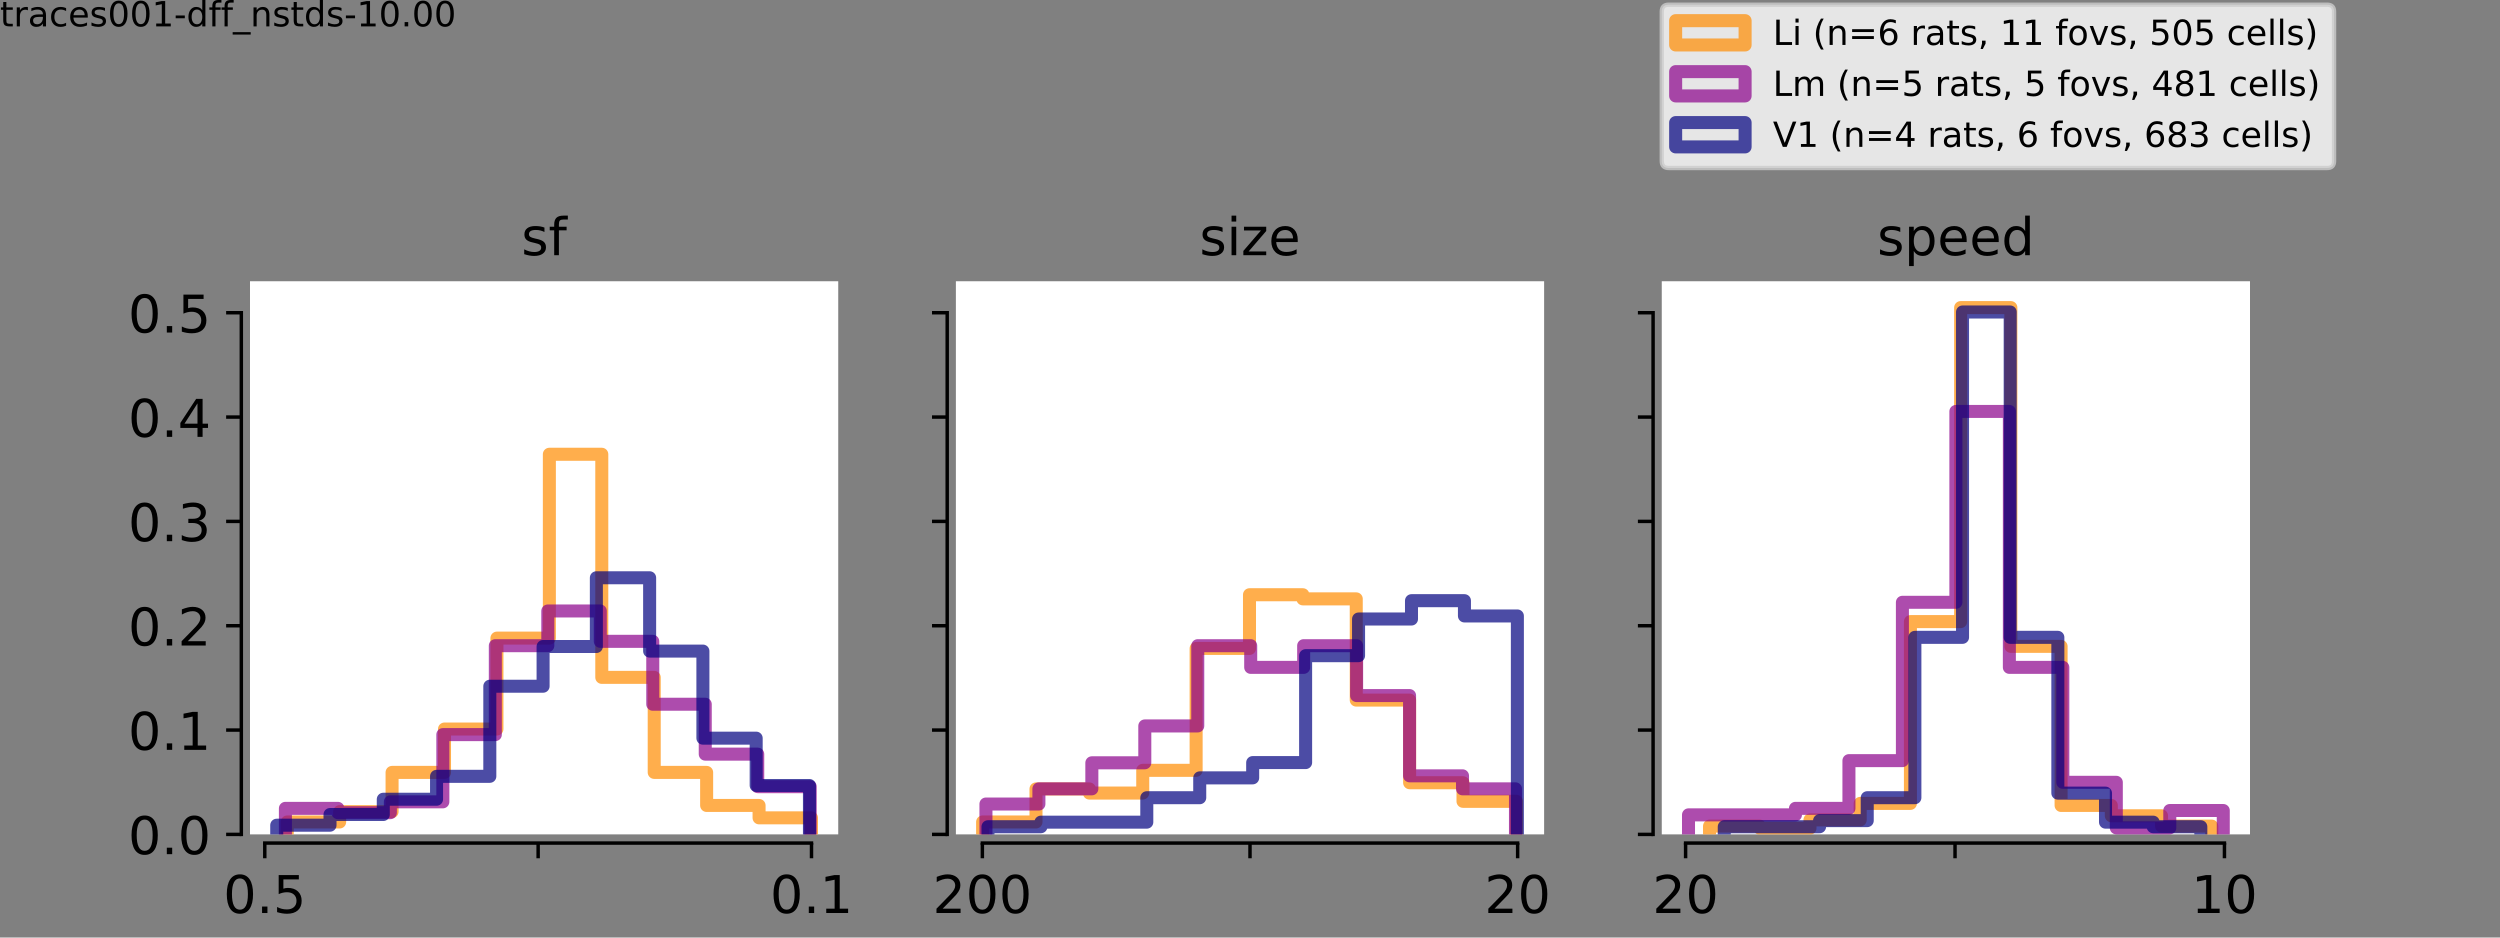 <?xml version="1.0" encoding="utf-8" standalone="no"?>
<!DOCTYPE svg PUBLIC "-//W3C//DTD SVG 1.1//EN"
  "http://www.w3.org/Graphics/SVG/1.1/DTD/svg11.dtd">
<!-- Created with matplotlib (http://matplotlib.org/) -->
<svg height="216pt" version="1.1" viewBox="0 0 576 216" width="576pt" xmlns="http://www.w3.org/2000/svg" xmlns:xlink="http://www.w3.org/1999/xlink">
 <rect x="0" y="0" width="576" height="216" fill="#808080" stroke="none"/>
 <defs>
  <style type="text/css">
*{stroke-linecap:butt;stroke-linejoin:round;}
  </style>
 </defs>
 <g id="figure_1">
  <g id="patch_1">
   <path d="M 0 216 
L 576 216 
L 576 0 
L 0 0 
z
" style="fill:none;opacity:0;"/>
  </g>
  <g id="axes_1">
   <g id="patch_2">
    <path d="M 57.6 192.24 
L 193.129 192.24 
L 193.129 64.8 
L 57.6 64.8 
z
" style="fill:#ffffff;"/>
   </g>
   <g id="patch_3">
    <path clip-path="url(#pb2c33b9f92)" d="M 66.176 192.24 
L 66.176 189.384 
L 78.255 189.384 
L 78.255 187.004 
L 90.335 187.004 
L 90.335 177.961 
L 102.414 177.961 
L 102.414 167.966 
L 114.493 167.966 
L 114.493 147.023 
L 126.572 147.023 
L 126.572 104.662 
L 138.652 104.662 
L 138.652 156.067 
L 150.731 156.067 
L 150.731 177.961 
L 162.81 177.961 
L 162.81 185.576 
L 174.89 185.576 
L 174.89 188.432 
L 186.969 188.432 
L 186.969 192.24 
" style="fill:none;opacity:0.7;stroke:#ff8c00;stroke-linejoin:miter;stroke-width:3;"/>
   </g>
   <g id="patch_4">
    <path clip-path="url(#pb2c33b9f92)" d="M 65.757 192.24 
L 65.757 186.243 
L 77.848 186.243 
L 77.848 187.243 
L 89.94 187.243 
L 89.94 184.744 
L 102.032 184.744 
L 102.032 169.253 
L 114.123 169.253 
L 114.123 148.765 
L 126.215 148.765 
L 126.215 140.769 
L 138.307 140.769 
L 138.307 147.765 
L 150.398 147.765 
L 150.398 162.257 
L 162.49 162.257 
L 162.49 173.751 
L 174.582 173.751 
L 174.582 181.246 
L 186.673 181.246 
L 186.673 192.24 
" style="fill:none;opacity:0.7;stroke:#8b008b;stroke-linejoin:miter;stroke-width:3;"/>
   </g>
   <g id="patch_5">
    <path clip-path="url(#pb2c33b9f92)" d="M 63.76 192.24 
L 63.76 190.128 
L 76.034 190.128 
L 76.034 187.665 
L 88.307 187.665 
L 88.307 184.146 
L 100.581 184.146 
L 100.581 178.867 
L 112.854 178.867 
L 112.854 158.104 
L 125.128 158.104 
L 125.128 148.954 
L 137.402 148.954 
L 137.402 133.117 
L 149.675 133.117 
L 149.675 150.009 
L 161.949 150.009 
L 161.949 170.069 
L 174.222 170.069 
L 174.222 180.978 
L 186.496 180.978 
L 186.496 192.24 
" style="fill:none;opacity:0.7;stroke:#000080;stroke-linejoin:miter;stroke-width:3;"/>
   </g>
   <g id="matplotlib.axis_1">
    <g id="xtick_1">
     <g id="line2d_1">
      <defs>
       <path d="M 0 0 
L 0 3.5 
" id="m410644d021" style="stroke:#000000;stroke-width:0.8;"/>
      </defs>
      <g>
       <use style="stroke:#000000;stroke-width:0.8;" x="61.005" xlink:href="#m410644d021" y="194.24"/>
      </g>
     </g>
     <g id="text_1">
      <!-- 0.5 -->
      <defs>
       <path d="M 31.781 66.406 
Q 24.172 66.406 20.328 58.906 
Q 16.5 51.422 16.5 36.375 
Q 16.5 21.391 20.328 13.891 
Q 24.172 6.391 31.781 6.391 
Q 39.453 6.391 43.281 13.891 
Q 47.125 21.391 47.125 36.375 
Q 47.125 51.422 43.281 58.906 
Q 39.453 66.406 31.781 66.406 
z
M 31.781 74.219 
Q 44.047 74.219 50.516 64.516 
Q 56.984 54.828 56.984 36.375 
Q 56.984 17.969 50.516 8.266 
Q 44.047 -1.422 31.781 -1.422 
Q 19.531 -1.422 13.062 8.266 
Q 6.594 17.969 6.594 36.375 
Q 6.594 54.828 13.062 64.516 
Q 19.531 74.219 31.781 74.219 
z
" id="DejaVuSans-30"/>
       <path d="M 10.688 12.406 
L 21 12.406 
L 21 0 
L 10.688 0 
z
" id="DejaVuSans-2e"/>
       <path d="M 10.797 72.906 
L 49.516 72.906 
L 49.516 64.594 
L 19.828 64.594 
L 19.828 46.734 
Q 21.969 47.469 24.109 47.828 
Q 26.266 48.188 28.422 48.188 
Q 40.625 48.188 47.75 41.5 
Q 54.891 34.812 54.891 23.391 
Q 54.891 11.625 47.562 5.094 
Q 40.234 -1.422 26.906 -1.422 
Q 22.312 -1.422 17.547 -0.641 
Q 12.797 0.141 7.719 1.703 
L 7.719 11.625 
Q 12.109 9.234 16.797 8.062 
Q 21.484 6.891 26.703 6.891 
Q 35.156 6.891 40.078 11.328 
Q 45.016 15.766 45.016 23.391 
Q 45.016 31 40.078 35.438 
Q 35.156 39.891 26.703 39.891 
Q 22.75 39.891 18.812 39.016 
Q 14.891 38.141 10.797 36.281 
z
" id="DejaVuSans-35"/>
      </defs>
      <g transform="translate(51.463 210.358)scale(0.12 -0.12)">
       <use xlink:href="#DejaVuSans-30"/>
       <use x="63.623" xlink:href="#DejaVuSans-2e"/>
       <use x="95.41" xlink:href="#DejaVuSans-35"/>
      </g>
     </g>
    </g>
    <g id="xtick_2">
     <g id="line2d_2">
      <g>
       <use style="stroke:#000000;stroke-width:0.8;" x="123.987" xlink:href="#m410644d021" y="194.24"/>
      </g>
     </g>
    </g>
    <g id="xtick_3">
     <g id="line2d_3">
      <g>
       <use style="stroke:#000000;stroke-width:0.8;" x="186.97" xlink:href="#m410644d021" y="194.24"/>
      </g>
     </g>
     <g id="text_2">
      <!-- 0.1 -->
      <defs>
       <path d="M 12.406 8.297 
L 28.516 8.297 
L 28.516 63.922 
L 10.984 60.406 
L 10.984 69.391 
L 28.422 72.906 
L 38.281 72.906 
L 38.281 8.297 
L 54.391 8.297 
L 54.391 0 
L 12.406 0 
z
" id="DejaVuSans-31"/>
      </defs>
      <g transform="translate(177.428 210.358)scale(0.12 -0.12)">
       <use xlink:href="#DejaVuSans-30"/>
       <use x="63.623" xlink:href="#DejaVuSans-2e"/>
       <use x="95.41" xlink:href="#DejaVuSans-31"/>
      </g>
     </g>
    </g>
   </g>
   <g id="matplotlib.axis_2">
    <g id="ytick_1">
     <g id="line2d_4">
      <defs>
       <path d="M 0 0 
L -3.5 0 
" id="m03af592a0a" style="stroke:#000000;stroke-width:0.8;"/>
      </defs>
      <g>
       <use style="stroke:#000000;stroke-width:0.8;" x="55.6" xlink:href="#m03af592a0a" y="192.24"/>
      </g>
     </g>
     <g id="text_3">
      <!-- 0.0 -->
      <g transform="translate(29.516 196.799)scale(0.12 -0.12)">
       <use xlink:href="#DejaVuSans-30"/>
       <use x="63.623" xlink:href="#DejaVuSans-2e"/>
       <use x="95.41" xlink:href="#DejaVuSans-30"/>
      </g>
     </g>
    </g>
    <g id="ytick_2">
     <g id="line2d_5">
      <g>
       <use style="stroke:#000000;stroke-width:0.8;" x="55.6" xlink:href="#m03af592a0a" y="168.204"/>
      </g>
     </g>
     <g id="text_4">
      <!-- 0.1 -->
      <g transform="translate(29.516 172.763)scale(0.12 -0.12)">
       <use xlink:href="#DejaVuSans-30"/>
       <use x="63.623" xlink:href="#DejaVuSans-2e"/>
       <use x="95.41" xlink:href="#DejaVuSans-31"/>
      </g>
     </g>
    </g>
    <g id="ytick_3">
     <g id="line2d_6">
      <g>
       <use style="stroke:#000000;stroke-width:0.8;" x="55.6" xlink:href="#m03af592a0a" y="144.167"/>
      </g>
     </g>
     <g id="text_5">
      <!-- 0.2 -->
      <defs>
       <path d="M 19.188 8.297 
L 53.609 8.297 
L 53.609 0 
L 7.328 0 
L 7.328 8.297 
Q 12.938 14.109 22.625 23.891 
Q 32.328 33.688 34.812 36.531 
Q 39.547 41.844 41.422 45.531 
Q 43.312 49.219 43.312 52.781 
Q 43.312 58.594 39.234 62.25 
Q 35.156 65.922 28.609 65.922 
Q 23.969 65.922 18.812 64.312 
Q 13.672 62.703 7.812 59.422 
L 7.812 69.391 
Q 13.766 71.781 18.938 73 
Q 24.125 74.219 28.422 74.219 
Q 39.75 74.219 46.484 68.547 
Q 53.219 62.891 53.219 53.422 
Q 53.219 48.922 51.531 44.891 
Q 49.859 40.875 45.406 35.406 
Q 44.188 33.984 37.641 27.219 
Q 31.109 20.453 19.188 8.297 
z
" id="DejaVuSans-32"/>
      </defs>
      <g transform="translate(29.516 148.726)scale(0.12 -0.12)">
       <use xlink:href="#DejaVuSans-30"/>
       <use x="63.623" xlink:href="#DejaVuSans-2e"/>
       <use x="95.41" xlink:href="#DejaVuSans-32"/>
      </g>
     </g>
    </g>
    <g id="ytick_4">
     <g id="line2d_7">
      <g>
       <use style="stroke:#000000;stroke-width:0.8;" x="55.6" xlink:href="#m03af592a0a" y="120.131"/>
      </g>
     </g>
     <g id="text_6">
      <!-- 0.3 -->
      <defs>
       <path d="M 40.578 39.312 
Q 47.656 37.797 51.625 33 
Q 55.609 28.219 55.609 21.188 
Q 55.609 10.406 48.188 4.484 
Q 40.766 -1.422 27.094 -1.422 
Q 22.516 -1.422 17.656 -0.516 
Q 12.797 0.391 7.625 2.203 
L 7.625 11.719 
Q 11.719 9.328 16.594 8.109 
Q 21.484 6.891 26.812 6.891 
Q 36.078 6.891 40.938 10.547 
Q 45.797 14.203 45.797 21.188 
Q 45.797 27.641 41.281 31.266 
Q 36.766 34.906 28.719 34.906 
L 20.219 34.906 
L 20.219 43.016 
L 29.109 43.016 
Q 36.375 43.016 40.234 45.922 
Q 44.094 48.828 44.094 54.297 
Q 44.094 59.906 40.109 62.906 
Q 36.141 65.922 28.719 65.922 
Q 24.656 65.922 20.016 65.031 
Q 15.375 64.156 9.812 62.312 
L 9.812 71.094 
Q 15.438 72.656 20.344 73.438 
Q 25.25 74.219 29.594 74.219 
Q 40.828 74.219 47.359 69.109 
Q 53.906 64.016 53.906 55.328 
Q 53.906 49.266 50.438 45.094 
Q 46.969 40.922 40.578 39.312 
z
" id="DejaVuSans-33"/>
      </defs>
      <g transform="translate(29.516 124.69)scale(0.12 -0.12)">
       <use xlink:href="#DejaVuSans-30"/>
       <use x="63.623" xlink:href="#DejaVuSans-2e"/>
       <use x="95.41" xlink:href="#DejaVuSans-33"/>
      </g>
     </g>
    </g>
    <g id="ytick_5">
     <g id="line2d_8">
      <g>
       <use style="stroke:#000000;stroke-width:0.8;" x="55.6" xlink:href="#m03af592a0a" y="96.095"/>
      </g>
     </g>
     <g id="text_7">
      <!-- 0.4 -->
      <defs>
       <path d="M 37.797 64.312 
L 12.891 25.391 
L 37.797 25.391 
z
M 35.203 72.906 
L 47.609 72.906 
L 47.609 25.391 
L 58.016 25.391 
L 58.016 17.188 
L 47.609 17.188 
L 47.609 0 
L 37.797 0 
L 37.797 17.188 
L 4.891 17.188 
L 4.891 26.703 
z
" id="DejaVuSans-34"/>
      </defs>
      <g transform="translate(29.516 100.654)scale(0.12 -0.12)">
       <use xlink:href="#DejaVuSans-30"/>
       <use x="63.623" xlink:href="#DejaVuSans-2e"/>
       <use x="95.41" xlink:href="#DejaVuSans-34"/>
      </g>
     </g>
    </g>
    <g id="ytick_6">
     <g id="line2d_9">
      <g>
       <use style="stroke:#000000;stroke-width:0.8;" x="55.6" xlink:href="#m03af592a0a" y="72.058"/>
      </g>
     </g>
     <g id="text_8">
      <!-- 0.5 -->
      <g transform="translate(29.516 76.618)scale(0.12 -0.12)">
       <use xlink:href="#DejaVuSans-30"/>
       <use x="63.623" xlink:href="#DejaVuSans-2e"/>
       <use x="95.41" xlink:href="#DejaVuSans-35"/>
      </g>
     </g>
    </g>
   </g>
   <g id="patch_6">
    <path d="M 55.6 192.24 
L 55.6 72.058 
" style="fill:none;stroke:#000000;stroke-linecap:square;stroke-linejoin:miter;stroke-width:0.8;"/>
   </g>
   <g id="patch_7">
    <path d="M 61.005 194.24 
L 186.97 194.24 
" style="fill:none;stroke:#000000;stroke-linecap:square;stroke-linejoin:miter;stroke-width:0.8;"/>
   </g>
   <g id="text_9">
    <!-- sf -->
    <defs>
     <path d="M 44.281 53.078 
L 44.281 44.578 
Q 40.484 46.531 36.375 47.5 
Q 32.281 48.484 27.875 48.484 
Q 21.188 48.484 17.844 46.438 
Q 14.5 44.391 14.5 40.281 
Q 14.5 37.156 16.891 35.375 
Q 19.281 33.594 26.516 31.984 
L 29.594 31.297 
Q 39.156 29.25 43.188 25.516 
Q 47.219 21.781 47.219 15.094 
Q 47.219 7.469 41.188 3.016 
Q 35.156 -1.422 24.609 -1.422 
Q 20.219 -1.422 15.453 -0.562 
Q 10.688 0.297 5.422 2 
L 5.422 11.281 
Q 10.406 8.688 15.234 7.391 
Q 20.062 6.109 24.812 6.109 
Q 31.156 6.109 34.562 8.281 
Q 37.984 10.453 37.984 14.406 
Q 37.984 18.062 35.516 20.016 
Q 33.062 21.969 24.703 23.781 
L 21.578 24.516 
Q 13.234 26.266 9.516 29.906 
Q 5.812 33.547 5.812 39.891 
Q 5.812 47.609 11.281 51.797 
Q 16.75 56 26.812 56 
Q 31.781 56 36.172 55.266 
Q 40.578 54.547 44.281 53.078 
z
" id="DejaVuSans-73"/>
     <path d="M 37.109 75.984 
L 37.109 68.5 
L 28.516 68.5 
Q 23.688 68.5 21.797 66.547 
Q 19.922 64.594 19.922 59.516 
L 19.922 54.688 
L 34.719 54.688 
L 34.719 47.703 
L 19.922 47.703 
L 19.922 0 
L 10.891 0 
L 10.891 47.703 
L 2.297 47.703 
L 2.297 54.688 
L 10.891 54.688 
L 10.891 58.5 
Q 10.891 67.625 15.141 71.797 
Q 19.391 75.984 28.609 75.984 
z
" id="DejaVuSans-66"/>
    </defs>
    <g transform="translate(120.127 58.8)scale(0.12 -0.12)">
     <use xlink:href="#DejaVuSans-73"/>
     <use x="52.1" xlink:href="#DejaVuSans-66"/>
    </g>
   </g>
  </g>
  <g id="axes_2">
   <g id="patch_8">
    <path d="M 220.235 192.24 
L 355.765 192.24 
L 355.765 64.8 
L 220.235 64.8 
z
" style="fill:#ffffff;"/>
   </g>
   <g id="patch_9">
    <path clip-path="url(#pdda6b12b40)" d="M 226.396 192.24 
L 226.396 189.384 
L 238.693 189.384 
L 238.693 181.769 
L 250.991 181.769 
L 250.991 182.721 
L 263.289 182.721 
L 263.289 177.485 
L 275.587 177.485 
L 275.587 149.403 
L 287.884 149.403 
L 287.884 137.028 
L 300.182 137.028 
L 300.182 137.98 
L 312.48 137.98 
L 312.48 161.302 
L 324.777 161.302 
L 324.777 180.341 
L 337.075 180.341 
L 337.075 184.625 
L 349.373 184.625 
L 349.373 192.24 
" style="fill:none;opacity:0.7;stroke:#ff8c00;stroke-linejoin:miter;stroke-width:3;"/>
   </g>
   <g id="patch_10">
    <path clip-path="url(#pdda6b12b40)" d="M 227.162 192.24 
L 227.162 185.244 
L 239.362 185.244 
L 239.362 181.746 
L 251.562 181.746 
L 251.562 175.749 
L 263.762 175.749 
L 263.762 167.254 
L 275.963 167.254 
L 275.963 148.765 
L 288.163 148.765 
L 288.163 153.762 
L 300.363 153.762 
L 300.363 148.765 
L 312.563 148.765 
L 312.563 160.258 
L 324.763 160.258 
L 324.763 178.748 
L 336.963 178.748 
L 336.963 181.746 
L 349.163 181.746 
L 349.163 192.24 
" style="fill:none;opacity:0.7;stroke:#8b008b;stroke-linejoin:miter;stroke-width:3;"/>
   </g>
   <g id="patch_11">
    <path clip-path="url(#pdda6b12b40)" d="M 227.63 192.24 
L 227.63 190.48 
L 239.827 190.48 
L 239.827 189.425 
L 252.025 189.425 
L 252.025 189.425 
L 264.222 189.425 
L 264.222 183.794 
L 276.419 183.794 
L 276.419 179.219 
L 288.617 179.219 
L 288.617 175.7 
L 300.814 175.7 
L 300.814 151.065 
L 313.012 151.065 
L 313.012 142.619 
L 325.209 142.619 
L 325.209 138.396 
L 337.407 138.396 
L 337.407 141.915 
L 349.604 141.915 
L 349.604 192.24 
" style="fill:none;opacity:0.7;stroke:#000080;stroke-linejoin:miter;stroke-width:3;"/>
   </g>
   <g id="matplotlib.axis_3">
    <g id="xtick_4">
     <g id="line2d_10">
      <g>
       <use style="stroke:#000000;stroke-width:0.8;" x="226.337" xlink:href="#m410644d021" y="194.24"/>
      </g>
     </g>
     <g id="text_10">
      <!-- 200 -->
      <g transform="translate(214.884 210.358)scale(0.12 -0.12)">
       <use xlink:href="#DejaVuSans-32"/>
       <use x="63.623" xlink:href="#DejaVuSans-30"/>
       <use x="127.246" xlink:href="#DejaVuSans-30"/>
      </g>
     </g>
    </g>
    <g id="xtick_5">
     <g id="line2d_11">
      <g>
       <use style="stroke:#000000;stroke-width:0.8;" x="288" xlink:href="#m410644d021" y="194.24"/>
      </g>
     </g>
    </g>
    <g id="xtick_6">
     <g id="line2d_12">
      <g>
       <use style="stroke:#000000;stroke-width:0.8;" x="349.664" xlink:href="#m410644d021" y="194.24"/>
      </g>
     </g>
     <g id="text_11">
      <!-- 20 -->
      <g transform="translate(342.029 210.358)scale(0.12 -0.12)">
       <use xlink:href="#DejaVuSans-32"/>
       <use x="63.623" xlink:href="#DejaVuSans-30"/>
      </g>
     </g>
    </g>
   </g>
   <g id="matplotlib.axis_4">
    <g id="ytick_7">
     <g id="line2d_13">
      <g>
       <use style="stroke:#000000;stroke-width:0.8;" x="218.235" xlink:href="#m03af592a0a" y="192.24"/>
      </g>
     </g>
    </g>
    <g id="ytick_8">
     <g id="line2d_14">
      <g>
       <use style="stroke:#000000;stroke-width:0.8;" x="218.235" xlink:href="#m03af592a0a" y="168.204"/>
      </g>
     </g>
    </g>
    <g id="ytick_9">
     <g id="line2d_15">
      <g>
       <use style="stroke:#000000;stroke-width:0.8;" x="218.235" xlink:href="#m03af592a0a" y="144.167"/>
      </g>
     </g>
    </g>
    <g id="ytick_10">
     <g id="line2d_16">
      <g>
       <use style="stroke:#000000;stroke-width:0.8;" x="218.235" xlink:href="#m03af592a0a" y="120.131"/>
      </g>
     </g>
    </g>
    <g id="ytick_11">
     <g id="line2d_17">
      <g>
       <use style="stroke:#000000;stroke-width:0.8;" x="218.235" xlink:href="#m03af592a0a" y="96.095"/>
      </g>
     </g>
    </g>
    <g id="ytick_12">
     <g id="line2d_18">
      <g>
       <use style="stroke:#000000;stroke-width:0.8;" x="218.235" xlink:href="#m03af592a0a" y="72.058"/>
      </g>
     </g>
    </g>
   </g>
   <g id="patch_12">
    <path d="M 218.235 192.24 
L 218.235 72.058 
" style="fill:none;stroke:#000000;stroke-linecap:square;stroke-linejoin:miter;stroke-width:0.8;"/>
   </g>
   <g id="patch_13">
    <path d="M 226.337 194.24 
L 349.664 194.24 
" style="fill:none;stroke:#000000;stroke-linecap:square;stroke-linejoin:miter;stroke-width:0.8;"/>
   </g>
   <g id="text_12">
    <!-- size -->
    <defs>
     <path d="M 9.422 54.688 
L 18.406 54.688 
L 18.406 0 
L 9.422 0 
z
M 9.422 75.984 
L 18.406 75.984 
L 18.406 64.594 
L 9.422 64.594 
z
" id="DejaVuSans-69"/>
     <path d="M 5.516 54.688 
L 48.188 54.688 
L 48.188 46.484 
L 14.406 7.172 
L 48.188 7.172 
L 48.188 0 
L 4.297 0 
L 4.297 8.203 
L 38.094 47.516 
L 5.516 47.516 
z
" id="DejaVuSans-7a"/>
     <path d="M 56.203 29.594 
L 56.203 25.203 
L 14.891 25.203 
Q 15.484 15.922 20.484 11.062 
Q 25.484 6.203 34.422 6.203 
Q 39.594 6.203 44.453 7.469 
Q 49.312 8.734 54.109 11.281 
L 54.109 2.781 
Q 49.266 0.734 44.188 -0.344 
Q 39.109 -1.422 33.891 -1.422 
Q 20.797 -1.422 13.156 6.188 
Q 5.516 13.812 5.516 26.812 
Q 5.516 40.234 12.766 48.109 
Q 20.016 56 32.328 56 
Q 43.359 56 49.781 48.891 
Q 56.203 41.797 56.203 29.594 
z
M 47.219 32.234 
Q 47.125 39.594 43.094 43.984 
Q 39.062 48.391 32.422 48.391 
Q 24.906 48.391 20.391 44.141 
Q 15.875 39.891 15.188 32.172 
z
" id="DejaVuSans-65"/>
    </defs>
    <g transform="translate(276.367 58.8)scale(0.12 -0.12)">
     <use xlink:href="#DejaVuSans-73"/>
     <use x="52.1" xlink:href="#DejaVuSans-69"/>
     <use x="79.883" xlink:href="#DejaVuSans-7a"/>
     <use x="132.373" xlink:href="#DejaVuSans-65"/>
    </g>
   </g>
  </g>
  <g id="axes_3">
   <g id="patch_14">
    <path d="M 382.871 192.24 
L 518.4 192.24 
L 518.4 64.8 
L 382.871 64.8 
z
" style="fill:#ffffff;"/>
   </g>
   <g id="patch_15">
    <path clip-path="url(#pf8f3cb5fae)" d="M 393.874 192.24 
L 393.874 190.336 
L 405.446 190.336 
L 405.446 190.812 
L 417.017 190.812 
L 417.017 188.908 
L 428.589 188.908 
L 428.589 185.101 
L 440.161 185.101 
L 440.161 143.215 
L 451.732 143.215 
L 451.732 70.869 
L 463.304 70.869 
L 463.304 148.927 
L 474.875 148.927 
L 474.875 185.576 
L 486.447 185.576 
L 486.447 187.956 
L 498.019 187.956 
L 498.019 190.336 
L 509.59 190.336 
L 509.59 192.24 
" style="fill:none;opacity:0.7;stroke:#ff8c00;stroke-linejoin:miter;stroke-width:3;"/>
   </g>
   <g id="patch_16">
    <path clip-path="url(#pf8f3cb5fae)" d="M 389.031 192.24 
L 389.031 187.743 
L 401.352 187.743 
L 401.352 187.743 
L 413.673 187.743 
L 413.673 186.243 
L 425.994 186.243 
L 425.994 175.25 
L 438.314 175.25 
L 438.314 138.77 
L 450.635 138.77 
L 450.635 94.796 
L 462.956 94.796 
L 462.956 153.762 
L 475.277 153.762 
L 475.277 180.247 
L 487.598 180.247 
L 487.598 190.741 
L 499.919 190.741 
L 499.919 186.743 
L 512.24 186.743 
L 512.24 192.24 
" style="fill:none;opacity:0.7;stroke:#8b008b;stroke-linejoin:miter;stroke-width:3;"/>
   </g>
   <g id="patch_17">
    <path clip-path="url(#pf8f3cb5fae)" d="M 397.27 192.24 
L 397.27 190.48 
L 408.25 190.48 
L 408.25 190.48 
L 419.23 190.48 
L 419.23 189.073 
L 430.21 189.073 
L 430.21 183.794 
L 441.189 183.794 
L 441.189 146.842 
L 452.169 146.842 
L 452.169 71.883 
L 463.149 71.883 
L 463.149 146.842 
L 474.129 146.842 
L 474.129 182.738 
L 485.109 182.738 
L 485.109 189.425 
L 496.089 189.425 
L 496.089 190.48 
L 507.069 190.48 
L 507.069 192.24 
" style="fill:none;opacity:0.7;stroke:#000080;stroke-linejoin:miter;stroke-width:3;"/>
   </g>
   <g id="matplotlib.axis_5">
    <g id="xtick_7">
     <g id="line2d_19">
      <g>
       <use style="stroke:#000000;stroke-width:0.8;" x="388.362" xlink:href="#m410644d021" y="194.24"/>
      </g>
     </g>
     <g id="text_13">
      <!-- 20 -->
      <g transform="translate(380.727 210.358)scale(0.12 -0.12)">
       <use xlink:href="#DejaVuSans-32"/>
       <use x="63.623" xlink:href="#DejaVuSans-30"/>
      </g>
     </g>
    </g>
    <g id="xtick_8">
     <g id="line2d_20">
      <g>
       <use style="stroke:#000000;stroke-width:0.8;" x="450.438" xlink:href="#m410644d021" y="194.24"/>
      </g>
     </g>
    </g>
    <g id="xtick_9">
     <g id="line2d_21">
      <g>
       <use style="stroke:#000000;stroke-width:0.8;" x="512.514" xlink:href="#m410644d021" y="194.24"/>
      </g>
     </g>
     <g id="text_14">
      <!-- 10 -->
      <g transform="translate(504.879 210.358)scale(0.12 -0.12)">
       <use xlink:href="#DejaVuSans-31"/>
       <use x="63.623" xlink:href="#DejaVuSans-30"/>
      </g>
     </g>
    </g>
   </g>
   <g id="matplotlib.axis_6">
    <g id="ytick_13">
     <g id="line2d_22">
      <g>
       <use style="stroke:#000000;stroke-width:0.8;" x="380.871" xlink:href="#m03af592a0a" y="192.24"/>
      </g>
     </g>
    </g>
    <g id="ytick_14">
     <g id="line2d_23">
      <g>
       <use style="stroke:#000000;stroke-width:0.8;" x="380.871" xlink:href="#m03af592a0a" y="168.204"/>
      </g>
     </g>
    </g>
    <g id="ytick_15">
     <g id="line2d_24">
      <g>
       <use style="stroke:#000000;stroke-width:0.8;" x="380.871" xlink:href="#m03af592a0a" y="144.167"/>
      </g>
     </g>
    </g>
    <g id="ytick_16">
     <g id="line2d_25">
      <g>
       <use style="stroke:#000000;stroke-width:0.8;" x="380.871" xlink:href="#m03af592a0a" y="120.131"/>
      </g>
     </g>
    </g>
    <g id="ytick_17">
     <g id="line2d_26">
      <g>
       <use style="stroke:#000000;stroke-width:0.8;" x="380.871" xlink:href="#m03af592a0a" y="96.095"/>
      </g>
     </g>
    </g>
    <g id="ytick_18">
     <g id="line2d_27">
      <g>
       <use style="stroke:#000000;stroke-width:0.8;" x="380.871" xlink:href="#m03af592a0a" y="72.058"/>
      </g>
     </g>
    </g>
   </g>
   <g id="patch_18">
    <path d="M 380.871 192.24 
L 380.871 72.058 
" style="fill:none;stroke:#000000;stroke-linecap:square;stroke-linejoin:miter;stroke-width:0.8;"/>
   </g>
   <g id="patch_19">
    <path d="M 388.362 194.24 
L 512.514 194.24 
" style="fill:none;stroke:#000000;stroke-linecap:square;stroke-linejoin:miter;stroke-width:0.8;"/>
   </g>
   <g id="text_15">
    <!-- speed -->
    <defs>
     <path d="M 18.109 8.203 
L 18.109 -20.797 
L 9.078 -20.797 
L 9.078 54.688 
L 18.109 54.688 
L 18.109 46.391 
Q 20.953 51.266 25.266 53.625 
Q 29.594 56 35.594 56 
Q 45.562 56 51.781 48.094 
Q 58.016 40.188 58.016 27.297 
Q 58.016 14.406 51.781 6.484 
Q 45.562 -1.422 35.594 -1.422 
Q 29.594 -1.422 25.266 0.953 
Q 20.953 3.328 18.109 8.203 
z
M 48.688 27.297 
Q 48.688 37.203 44.609 42.844 
Q 40.531 48.484 33.406 48.484 
Q 26.266 48.484 22.188 42.844 
Q 18.109 37.203 18.109 27.297 
Q 18.109 17.391 22.188 11.75 
Q 26.266 6.109 33.406 6.109 
Q 40.531 6.109 44.609 11.75 
Q 48.688 17.391 48.688 27.297 
z
" id="DejaVuSans-70"/>
     <path d="M 45.406 46.391 
L 45.406 75.984 
L 54.391 75.984 
L 54.391 0 
L 45.406 0 
L 45.406 8.203 
Q 42.578 3.328 38.25 0.953 
Q 33.938 -1.422 27.875 -1.422 
Q 17.969 -1.422 11.734 6.484 
Q 5.516 14.406 5.516 27.297 
Q 5.516 40.188 11.734 48.094 
Q 17.969 56 27.875 56 
Q 33.938 56 38.25 53.625 
Q 42.578 51.266 45.406 46.391 
z
M 14.797 27.297 
Q 14.797 17.391 18.875 11.75 
Q 22.953 6.109 30.078 6.109 
Q 37.203 6.109 41.297 11.75 
Q 45.406 17.391 45.406 27.297 
Q 45.406 37.203 41.297 42.844 
Q 37.203 48.484 30.078 48.484 
Q 22.953 48.484 18.875 42.844 
Q 14.797 37.203 14.797 27.297 
z
" id="DejaVuSans-64"/>
    </defs>
    <g transform="translate(432.508 58.8)scale(0.12 -0.12)">
     <use xlink:href="#DejaVuSans-73"/>
     <use x="52.1" xlink:href="#DejaVuSans-70"/>
     <use x="115.576" xlink:href="#DejaVuSans-65"/>
     <use x="177.1" xlink:href="#DejaVuSans-65"/>
     <use x="238.623" xlink:href="#DejaVuSans-64"/>
    </g>
   </g>
   <g id="legend_1">
    <g id="patch_20">
     <path d="M 384.471 38.708 
L 536.169 38.708 
Q 537.769 38.708 537.769 37.108 
L 537.769 2.68 
Q 537.769 1.08 536.169 1.08 
L 384.471 1.08 
Q 382.871 1.08 382.871 2.68 
L 382.871 37.108 
Q 382.871 38.708 384.471 38.708 
z
" style="fill:#ffffff;opacity:0.8;stroke:#cccccc;stroke-linejoin:miter;"/>
    </g>
    <g id="patch_21">
     <path d="M 386.071 10.359 
L 402.071 10.359 
L 402.071 4.759 
L 386.071 4.759 
z
" style="fill:none;opacity:0.7;stroke:#ff8c00;stroke-linejoin:miter;stroke-width:3;"/>
    </g>
    <g id="text_16">
     <!-- Li (n=6 rats, 11 fovs, 505 cells) -->
     <defs>
      <path d="M 9.812 72.906 
L 19.672 72.906 
L 19.672 8.297 
L 55.172 8.297 
L 55.172 0 
L 9.812 0 
z
" id="DejaVuSans-4c"/>
      <path id="DejaVuSans-20"/>
      <path d="M 31 75.875 
Q 24.469 64.656 21.281 53.656 
Q 18.109 42.672 18.109 31.391 
Q 18.109 20.125 21.312 9.062 
Q 24.516 -2 31 -13.188 
L 23.188 -13.188 
Q 15.875 -1.703 12.234 9.375 
Q 8.594 20.453 8.594 31.391 
Q 8.594 42.281 12.203 53.312 
Q 15.828 64.359 23.188 75.875 
z
" id="DejaVuSans-28"/>
      <path d="M 54.891 33.016 
L 54.891 0 
L 45.906 0 
L 45.906 32.719 
Q 45.906 40.484 42.875 44.328 
Q 39.844 48.188 33.797 48.188 
Q 26.516 48.188 22.312 43.547 
Q 18.109 38.922 18.109 30.906 
L 18.109 0 
L 9.078 0 
L 9.078 54.688 
L 18.109 54.688 
L 18.109 46.188 
Q 21.344 51.125 25.703 53.562 
Q 30.078 56 35.797 56 
Q 45.219 56 50.047 50.172 
Q 54.891 44.344 54.891 33.016 
z
" id="DejaVuSans-6e"/>
      <path d="M 10.594 45.406 
L 73.188 45.406 
L 73.188 37.203 
L 10.594 37.203 
z
M 10.594 25.484 
L 73.188 25.484 
L 73.188 17.188 
L 10.594 17.188 
z
" id="DejaVuSans-3d"/>
      <path d="M 33.016 40.375 
Q 26.375 40.375 22.484 35.828 
Q 18.609 31.297 18.609 23.391 
Q 18.609 15.531 22.484 10.953 
Q 26.375 6.391 33.016 6.391 
Q 39.656 6.391 43.531 10.953 
Q 47.406 15.531 47.406 23.391 
Q 47.406 31.297 43.531 35.828 
Q 39.656 40.375 33.016 40.375 
z
M 52.594 71.297 
L 52.594 62.312 
Q 48.875 64.062 45.094 64.984 
Q 41.312 65.922 37.594 65.922 
Q 27.828 65.922 22.672 59.328 
Q 17.531 52.734 16.797 39.406 
Q 19.672 43.656 24.016 45.922 
Q 28.375 48.188 33.594 48.188 
Q 44.578 48.188 50.953 41.516 
Q 57.328 34.859 57.328 23.391 
Q 57.328 12.156 50.688 5.359 
Q 44.047 -1.422 33.016 -1.422 
Q 20.359 -1.422 13.672 8.266 
Q 6.984 17.969 6.984 36.375 
Q 6.984 53.656 15.188 63.938 
Q 23.391 74.219 37.203 74.219 
Q 40.922 74.219 44.703 73.484 
Q 48.484 72.75 52.594 71.297 
z
" id="DejaVuSans-36"/>
      <path d="M 41.109 46.297 
Q 39.594 47.172 37.812 47.578 
Q 36.031 48 33.891 48 
Q 26.266 48 22.188 43.047 
Q 18.109 38.094 18.109 28.812 
L 18.109 0 
L 9.078 0 
L 9.078 54.688 
L 18.109 54.688 
L 18.109 46.188 
Q 20.953 51.172 25.484 53.578 
Q 30.031 56 36.531 56 
Q 37.453 56 38.578 55.875 
Q 39.703 55.766 41.062 55.516 
z
" id="DejaVuSans-72"/>
      <path d="M 34.281 27.484 
Q 23.391 27.484 19.188 25 
Q 14.984 22.516 14.984 16.5 
Q 14.984 11.719 18.141 8.906 
Q 21.297 6.109 26.703 6.109 
Q 34.188 6.109 38.703 11.406 
Q 43.219 16.703 43.219 25.484 
L 43.219 27.484 
z
M 52.203 31.203 
L 52.203 0 
L 43.219 0 
L 43.219 8.297 
Q 40.141 3.328 35.547 0.953 
Q 30.953 -1.422 24.312 -1.422 
Q 15.922 -1.422 10.953 3.297 
Q 6 8.016 6 15.922 
Q 6 25.141 12.172 29.828 
Q 18.359 34.516 30.609 34.516 
L 43.219 34.516 
L 43.219 35.406 
Q 43.219 41.609 39.141 45 
Q 35.062 48.391 27.688 48.391 
Q 23 48.391 18.547 47.266 
Q 14.109 46.141 10.016 43.891 
L 10.016 52.203 
Q 14.938 54.109 19.578 55.047 
Q 24.219 56 28.609 56 
Q 40.484 56 46.344 49.844 
Q 52.203 43.703 52.203 31.203 
z
" id="DejaVuSans-61"/>
      <path d="M 18.312 70.219 
L 18.312 54.688 
L 36.812 54.688 
L 36.812 47.703 
L 18.312 47.703 
L 18.312 18.016 
Q 18.312 11.328 20.141 9.422 
Q 21.969 7.516 27.594 7.516 
L 36.812 7.516 
L 36.812 0 
L 27.594 0 
Q 17.188 0 13.234 3.875 
Q 9.281 7.766 9.281 18.016 
L 9.281 47.703 
L 2.688 47.703 
L 2.688 54.688 
L 9.281 54.688 
L 9.281 70.219 
z
" id="DejaVuSans-74"/>
      <path d="M 11.719 12.406 
L 22.016 12.406 
L 22.016 4 
L 14.016 -11.625 
L 7.719 -11.625 
L 11.719 4 
z
" id="DejaVuSans-2c"/>
      <path d="M 30.609 48.391 
Q 23.391 48.391 19.188 42.75 
Q 14.984 37.109 14.984 27.297 
Q 14.984 17.484 19.156 11.844 
Q 23.344 6.203 30.609 6.203 
Q 37.797 6.203 41.984 11.859 
Q 46.188 17.531 46.188 27.297 
Q 46.188 37.016 41.984 42.703 
Q 37.797 48.391 30.609 48.391 
z
M 30.609 56 
Q 42.328 56 49.016 48.375 
Q 55.719 40.766 55.719 27.297 
Q 55.719 13.875 49.016 6.219 
Q 42.328 -1.422 30.609 -1.422 
Q 18.844 -1.422 12.172 6.219 
Q 5.516 13.875 5.516 27.297 
Q 5.516 40.766 12.172 48.375 
Q 18.844 56 30.609 56 
z
" id="DejaVuSans-6f"/>
      <path d="M 2.984 54.688 
L 12.5 54.688 
L 29.594 8.797 
L 46.688 54.688 
L 56.203 54.688 
L 35.688 0 
L 23.484 0 
z
" id="DejaVuSans-76"/>
      <path d="M 48.781 52.594 
L 48.781 44.188 
Q 44.969 46.297 41.141 47.344 
Q 37.312 48.391 33.406 48.391 
Q 24.656 48.391 19.812 42.844 
Q 14.984 37.312 14.984 27.297 
Q 14.984 17.281 19.812 11.734 
Q 24.656 6.203 33.406 6.203 
Q 37.312 6.203 41.141 7.25 
Q 44.969 8.297 48.781 10.406 
L 48.781 2.094 
Q 45.016 0.344 40.984 -0.531 
Q 36.969 -1.422 32.422 -1.422 
Q 20.062 -1.422 12.781 6.344 
Q 5.516 14.109 5.516 27.297 
Q 5.516 40.672 12.859 48.328 
Q 20.219 56 33.016 56 
Q 37.156 56 41.109 55.141 
Q 45.062 54.297 48.781 52.594 
z
" id="DejaVuSans-63"/>
      <path d="M 9.422 75.984 
L 18.406 75.984 
L 18.406 0 
L 9.422 0 
z
" id="DejaVuSans-6c"/>
      <path d="M 8.016 75.875 
L 15.828 75.875 
Q 23.141 64.359 26.781 53.312 
Q 30.422 42.281 30.422 31.391 
Q 30.422 20.453 26.781 9.375 
Q 23.141 -1.703 15.828 -13.188 
L 8.016 -13.188 
Q 14.5 -2 17.703 9.062 
Q 20.906 20.125 20.906 31.391 
Q 20.906 42.672 17.703 53.656 
Q 14.5 64.656 8.016 75.875 
z
" id="DejaVuSans-29"/>
     </defs>
     <g transform="translate(408.471 10.359)scale(0.08 -0.08)">
      <use xlink:href="#DejaVuSans-4c"/>
      <use x="55.713" xlink:href="#DejaVuSans-69"/>
      <use x="83.496" xlink:href="#DejaVuSans-20"/>
      <use x="115.283" xlink:href="#DejaVuSans-28"/>
      <use x="154.297" xlink:href="#DejaVuSans-6e"/>
      <use x="217.676" xlink:href="#DejaVuSans-3d"/>
      <use x="301.465" xlink:href="#DejaVuSans-36"/>
      <use x="365.088" xlink:href="#DejaVuSans-20"/>
      <use x="396.875" xlink:href="#DejaVuSans-72"/>
      <use x="437.988" xlink:href="#DejaVuSans-61"/>
      <use x="499.268" xlink:href="#DejaVuSans-74"/>
      <use x="538.477" xlink:href="#DejaVuSans-73"/>
      <use x="590.576" xlink:href="#DejaVuSans-2c"/>
      <use x="622.363" xlink:href="#DejaVuSans-20"/>
      <use x="654.15" xlink:href="#DejaVuSans-31"/>
      <use x="717.773" xlink:href="#DejaVuSans-31"/>
      <use x="781.396" xlink:href="#DejaVuSans-20"/>
      <use x="813.184" xlink:href="#DejaVuSans-66"/>
      <use x="848.389" xlink:href="#DejaVuSans-6f"/>
      <use x="909.57" xlink:href="#DejaVuSans-76"/>
      <use x="968.75" xlink:href="#DejaVuSans-73"/>
      <use x="1020.85" xlink:href="#DejaVuSans-2c"/>
      <use x="1052.637" xlink:href="#DejaVuSans-20"/>
      <use x="1084.424" xlink:href="#DejaVuSans-35"/>
      <use x="1148.047" xlink:href="#DejaVuSans-30"/>
      <use x="1211.67" xlink:href="#DejaVuSans-35"/>
      <use x="1275.293" xlink:href="#DejaVuSans-20"/>
      <use x="1307.08" xlink:href="#DejaVuSans-63"/>
      <use x="1362.061" xlink:href="#DejaVuSans-65"/>
      <use x="1423.584" xlink:href="#DejaVuSans-6c"/>
      <use x="1451.367" xlink:href="#DejaVuSans-6c"/>
      <use x="1479.15" xlink:href="#DejaVuSans-73"/>
      <use x="1531.25" xlink:href="#DejaVuSans-29"/>
     </g>
    </g>
    <g id="patch_22">
     <path d="M 386.071 22.101 
L 402.071 22.101 
L 402.071 16.501 
L 386.071 16.501 
z
" style="fill:none;opacity:0.7;stroke:#8b008b;stroke-linejoin:miter;stroke-width:3;"/>
    </g>
    <g id="text_17">
     <!-- Lm (n=5 rats, 5 fovs, 481 cells) -->
     <defs>
      <path d="M 52 44.188 
Q 55.375 50.25 60.062 53.125 
Q 64.75 56 71.094 56 
Q 79.641 56 84.281 50.016 
Q 88.922 44.047 88.922 33.016 
L 88.922 0 
L 79.891 0 
L 79.891 32.719 
Q 79.891 40.578 77.094 44.375 
Q 74.312 48.188 68.609 48.188 
Q 61.625 48.188 57.562 43.547 
Q 53.516 38.922 53.516 30.906 
L 53.516 0 
L 44.484 0 
L 44.484 32.719 
Q 44.484 40.625 41.703 44.406 
Q 38.922 48.188 33.109 48.188 
Q 26.219 48.188 22.156 43.531 
Q 18.109 38.875 18.109 30.906 
L 18.109 0 
L 9.078 0 
L 9.078 54.688 
L 18.109 54.688 
L 18.109 46.188 
Q 21.188 51.219 25.484 53.609 
Q 29.781 56 35.688 56 
Q 41.656 56 45.828 52.969 
Q 50 49.953 52 44.188 
z
" id="DejaVuSans-6d"/>
      <path d="M 31.781 34.625 
Q 24.75 34.625 20.719 30.859 
Q 16.703 27.094 16.703 20.516 
Q 16.703 13.922 20.719 10.156 
Q 24.75 6.391 31.781 6.391 
Q 38.812 6.391 42.859 10.172 
Q 46.922 13.969 46.922 20.516 
Q 46.922 27.094 42.891 30.859 
Q 38.875 34.625 31.781 34.625 
z
M 21.922 38.812 
Q 15.578 40.375 12.031 44.719 
Q 8.5 49.078 8.5 55.328 
Q 8.5 64.062 14.719 69.141 
Q 20.953 74.219 31.781 74.219 
Q 42.672 74.219 48.875 69.141 
Q 55.078 64.062 55.078 55.328 
Q 55.078 49.078 51.531 44.719 
Q 48 40.375 41.703 38.812 
Q 48.828 37.156 52.797 32.312 
Q 56.781 27.484 56.781 20.516 
Q 56.781 9.906 50.312 4.234 
Q 43.844 -1.422 31.781 -1.422 
Q 19.734 -1.422 13.25 4.234 
Q 6.781 9.906 6.781 20.516 
Q 6.781 27.484 10.781 32.312 
Q 14.797 37.156 21.922 38.812 
z
M 18.312 54.391 
Q 18.312 48.734 21.844 45.562 
Q 25.391 42.391 31.781 42.391 
Q 38.141 42.391 41.719 45.562 
Q 45.312 48.734 45.312 54.391 
Q 45.312 60.062 41.719 63.234 
Q 38.141 66.406 31.781 66.406 
Q 25.391 66.406 21.844 63.234 
Q 18.312 60.062 18.312 54.391 
z
" id="DejaVuSans-38"/>
     </defs>
     <g transform="translate(408.471 22.101)scale(0.08 -0.08)">
      <use xlink:href="#DejaVuSans-4c"/>
      <use x="55.713" xlink:href="#DejaVuSans-6d"/>
      <use x="153.125" xlink:href="#DejaVuSans-20"/>
      <use x="184.912" xlink:href="#DejaVuSans-28"/>
      <use x="223.926" xlink:href="#DejaVuSans-6e"/>
      <use x="287.305" xlink:href="#DejaVuSans-3d"/>
      <use x="371.094" xlink:href="#DejaVuSans-35"/>
      <use x="434.717" xlink:href="#DejaVuSans-20"/>
      <use x="466.504" xlink:href="#DejaVuSans-72"/>
      <use x="507.617" xlink:href="#DejaVuSans-61"/>
      <use x="568.896" xlink:href="#DejaVuSans-74"/>
      <use x="608.105" xlink:href="#DejaVuSans-73"/>
      <use x="660.205" xlink:href="#DejaVuSans-2c"/>
      <use x="691.992" xlink:href="#DejaVuSans-20"/>
      <use x="723.779" xlink:href="#DejaVuSans-35"/>
      <use x="787.402" xlink:href="#DejaVuSans-20"/>
      <use x="819.189" xlink:href="#DejaVuSans-66"/>
      <use x="854.395" xlink:href="#DejaVuSans-6f"/>
      <use x="915.576" xlink:href="#DejaVuSans-76"/>
      <use x="974.756" xlink:href="#DejaVuSans-73"/>
      <use x="1026.855" xlink:href="#DejaVuSans-2c"/>
      <use x="1058.643" xlink:href="#DejaVuSans-20"/>
      <use x="1090.43" xlink:href="#DejaVuSans-34"/>
      <use x="1154.053" xlink:href="#DejaVuSans-38"/>
      <use x="1217.676" xlink:href="#DejaVuSans-31"/>
      <use x="1281.299" xlink:href="#DejaVuSans-20"/>
      <use x="1313.086" xlink:href="#DejaVuSans-63"/>
      <use x="1368.066" xlink:href="#DejaVuSans-65"/>
      <use x="1429.59" xlink:href="#DejaVuSans-6c"/>
      <use x="1457.373" xlink:href="#DejaVuSans-6c"/>
      <use x="1485.156" xlink:href="#DejaVuSans-73"/>
      <use x="1537.256" xlink:href="#DejaVuSans-29"/>
     </g>
    </g>
    <g id="patch_23">
     <path d="M 386.071 33.844 
L 402.071 33.844 
L 402.071 28.244 
L 386.071 28.244 
z
" style="fill:none;opacity:0.7;stroke:#000080;stroke-linejoin:miter;stroke-width:3;"/>
    </g>
    <g id="text_18">
     <!-- V1 (n=4 rats, 6 fovs, 683 cells) -->
     <defs>
      <path d="M 28.609 0 
L 0.781 72.906 
L 11.078 72.906 
L 34.188 11.531 
L 57.328 72.906 
L 67.578 72.906 
L 39.797 0 
z
" id="DejaVuSans-56"/>
     </defs>
     <g transform="translate(408.471 33.844)scale(0.08 -0.08)">
      <use xlink:href="#DejaVuSans-56"/>
      <use x="68.408" xlink:href="#DejaVuSans-31"/>
      <use x="132.031" xlink:href="#DejaVuSans-20"/>
      <use x="163.818" xlink:href="#DejaVuSans-28"/>
      <use x="202.832" xlink:href="#DejaVuSans-6e"/>
      <use x="266.211" xlink:href="#DejaVuSans-3d"/>
      <use x="350" xlink:href="#DejaVuSans-34"/>
      <use x="413.623" xlink:href="#DejaVuSans-20"/>
      <use x="445.41" xlink:href="#DejaVuSans-72"/>
      <use x="486.523" xlink:href="#DejaVuSans-61"/>
      <use x="547.803" xlink:href="#DejaVuSans-74"/>
      <use x="587.012" xlink:href="#DejaVuSans-73"/>
      <use x="639.111" xlink:href="#DejaVuSans-2c"/>
      <use x="670.898" xlink:href="#DejaVuSans-20"/>
      <use x="702.686" xlink:href="#DejaVuSans-36"/>
      <use x="766.309" xlink:href="#DejaVuSans-20"/>
      <use x="798.096" xlink:href="#DejaVuSans-66"/>
      <use x="833.301" xlink:href="#DejaVuSans-6f"/>
      <use x="894.482" xlink:href="#DejaVuSans-76"/>
      <use x="953.662" xlink:href="#DejaVuSans-73"/>
      <use x="1005.762" xlink:href="#DejaVuSans-2c"/>
      <use x="1037.549" xlink:href="#DejaVuSans-20"/>
      <use x="1069.336" xlink:href="#DejaVuSans-36"/>
      <use x="1132.959" xlink:href="#DejaVuSans-38"/>
      <use x="1196.582" xlink:href="#DejaVuSans-33"/>
      <use x="1260.205" xlink:href="#DejaVuSans-20"/>
      <use x="1291.992" xlink:href="#DejaVuSans-63"/>
      <use x="1346.973" xlink:href="#DejaVuSans-65"/>
      <use x="1408.496" xlink:href="#DejaVuSans-6c"/>
      <use x="1436.279" xlink:href="#DejaVuSans-6c"/>
      <use x="1464.062" xlink:href="#DejaVuSans-73"/>
      <use x="1516.162" xlink:href="#DejaVuSans-29"/>
     </g>
    </g>
   </g>
  </g>
  <g id="text_19">
   <!-- traces001-dff_nstds-10.00 -->
   <defs>
    <path d="M 4.891 31.391 
L 31.203 31.391 
L 31.203 23.391 
L 4.891 23.391 
z
" id="DejaVuSans-2d"/>
    <path d="M 50.984 -16.609 
L 50.984 -23.578 
L -0.984 -23.578 
L -0.984 -16.609 
z
" id="DejaVuSans-5f"/>
   </defs>
   <g transform="translate(0 6.079)scale(0.08 -0.08)">
    <use xlink:href="#DejaVuSans-74"/>
    <use x="39.209" xlink:href="#DejaVuSans-72"/>
    <use x="80.322" xlink:href="#DejaVuSans-61"/>
    <use x="141.602" xlink:href="#DejaVuSans-63"/>
    <use x="196.582" xlink:href="#DejaVuSans-65"/>
    <use x="258.105" xlink:href="#DejaVuSans-73"/>
    <use x="310.205" xlink:href="#DejaVuSans-30"/>
    <use x="373.828" xlink:href="#DejaVuSans-30"/>
    <use x="437.451" xlink:href="#DejaVuSans-31"/>
    <use x="501.074" xlink:href="#DejaVuSans-2d"/>
    <use x="537.158" xlink:href="#DejaVuSans-64"/>
    <use x="600.635" xlink:href="#DejaVuSans-66"/>
    <use x="635.84" xlink:href="#DejaVuSans-66"/>
    <use x="671.045" xlink:href="#DejaVuSans-5f"/>
    <use x="721.045" xlink:href="#DejaVuSans-6e"/>
    <use x="784.424" xlink:href="#DejaVuSans-73"/>
    <use x="836.523" xlink:href="#DejaVuSans-74"/>
    <use x="875.732" xlink:href="#DejaVuSans-64"/>
    <use x="939.209" xlink:href="#DejaVuSans-73"/>
    <use x="991.309" xlink:href="#DejaVuSans-2d"/>
    <use x="1027.393" xlink:href="#DejaVuSans-31"/>
    <use x="1091.016" xlink:href="#DejaVuSans-30"/>
    <use x="1154.639" xlink:href="#DejaVuSans-2e"/>
    <use x="1186.426" xlink:href="#DejaVuSans-30"/>
    <use x="1250.049" xlink:href="#DejaVuSans-30"/>
   </g>
  </g>
 </g>
 <defs>
  <clipPath id="pb2c33b9f92">
   <rect height="127.44" width="135.529" x="57.6" y="64.8"/>
  </clipPath>
  <clipPath id="pdda6b12b40">
   <rect height="127.44" width="135.529" x="220.235" y="64.8"/>
  </clipPath>
  <clipPath id="pf8f3cb5fae">
   <rect height="127.44" width="135.529" x="382.871" y="64.8"/>
  </clipPath>
 </defs>
</svg>
